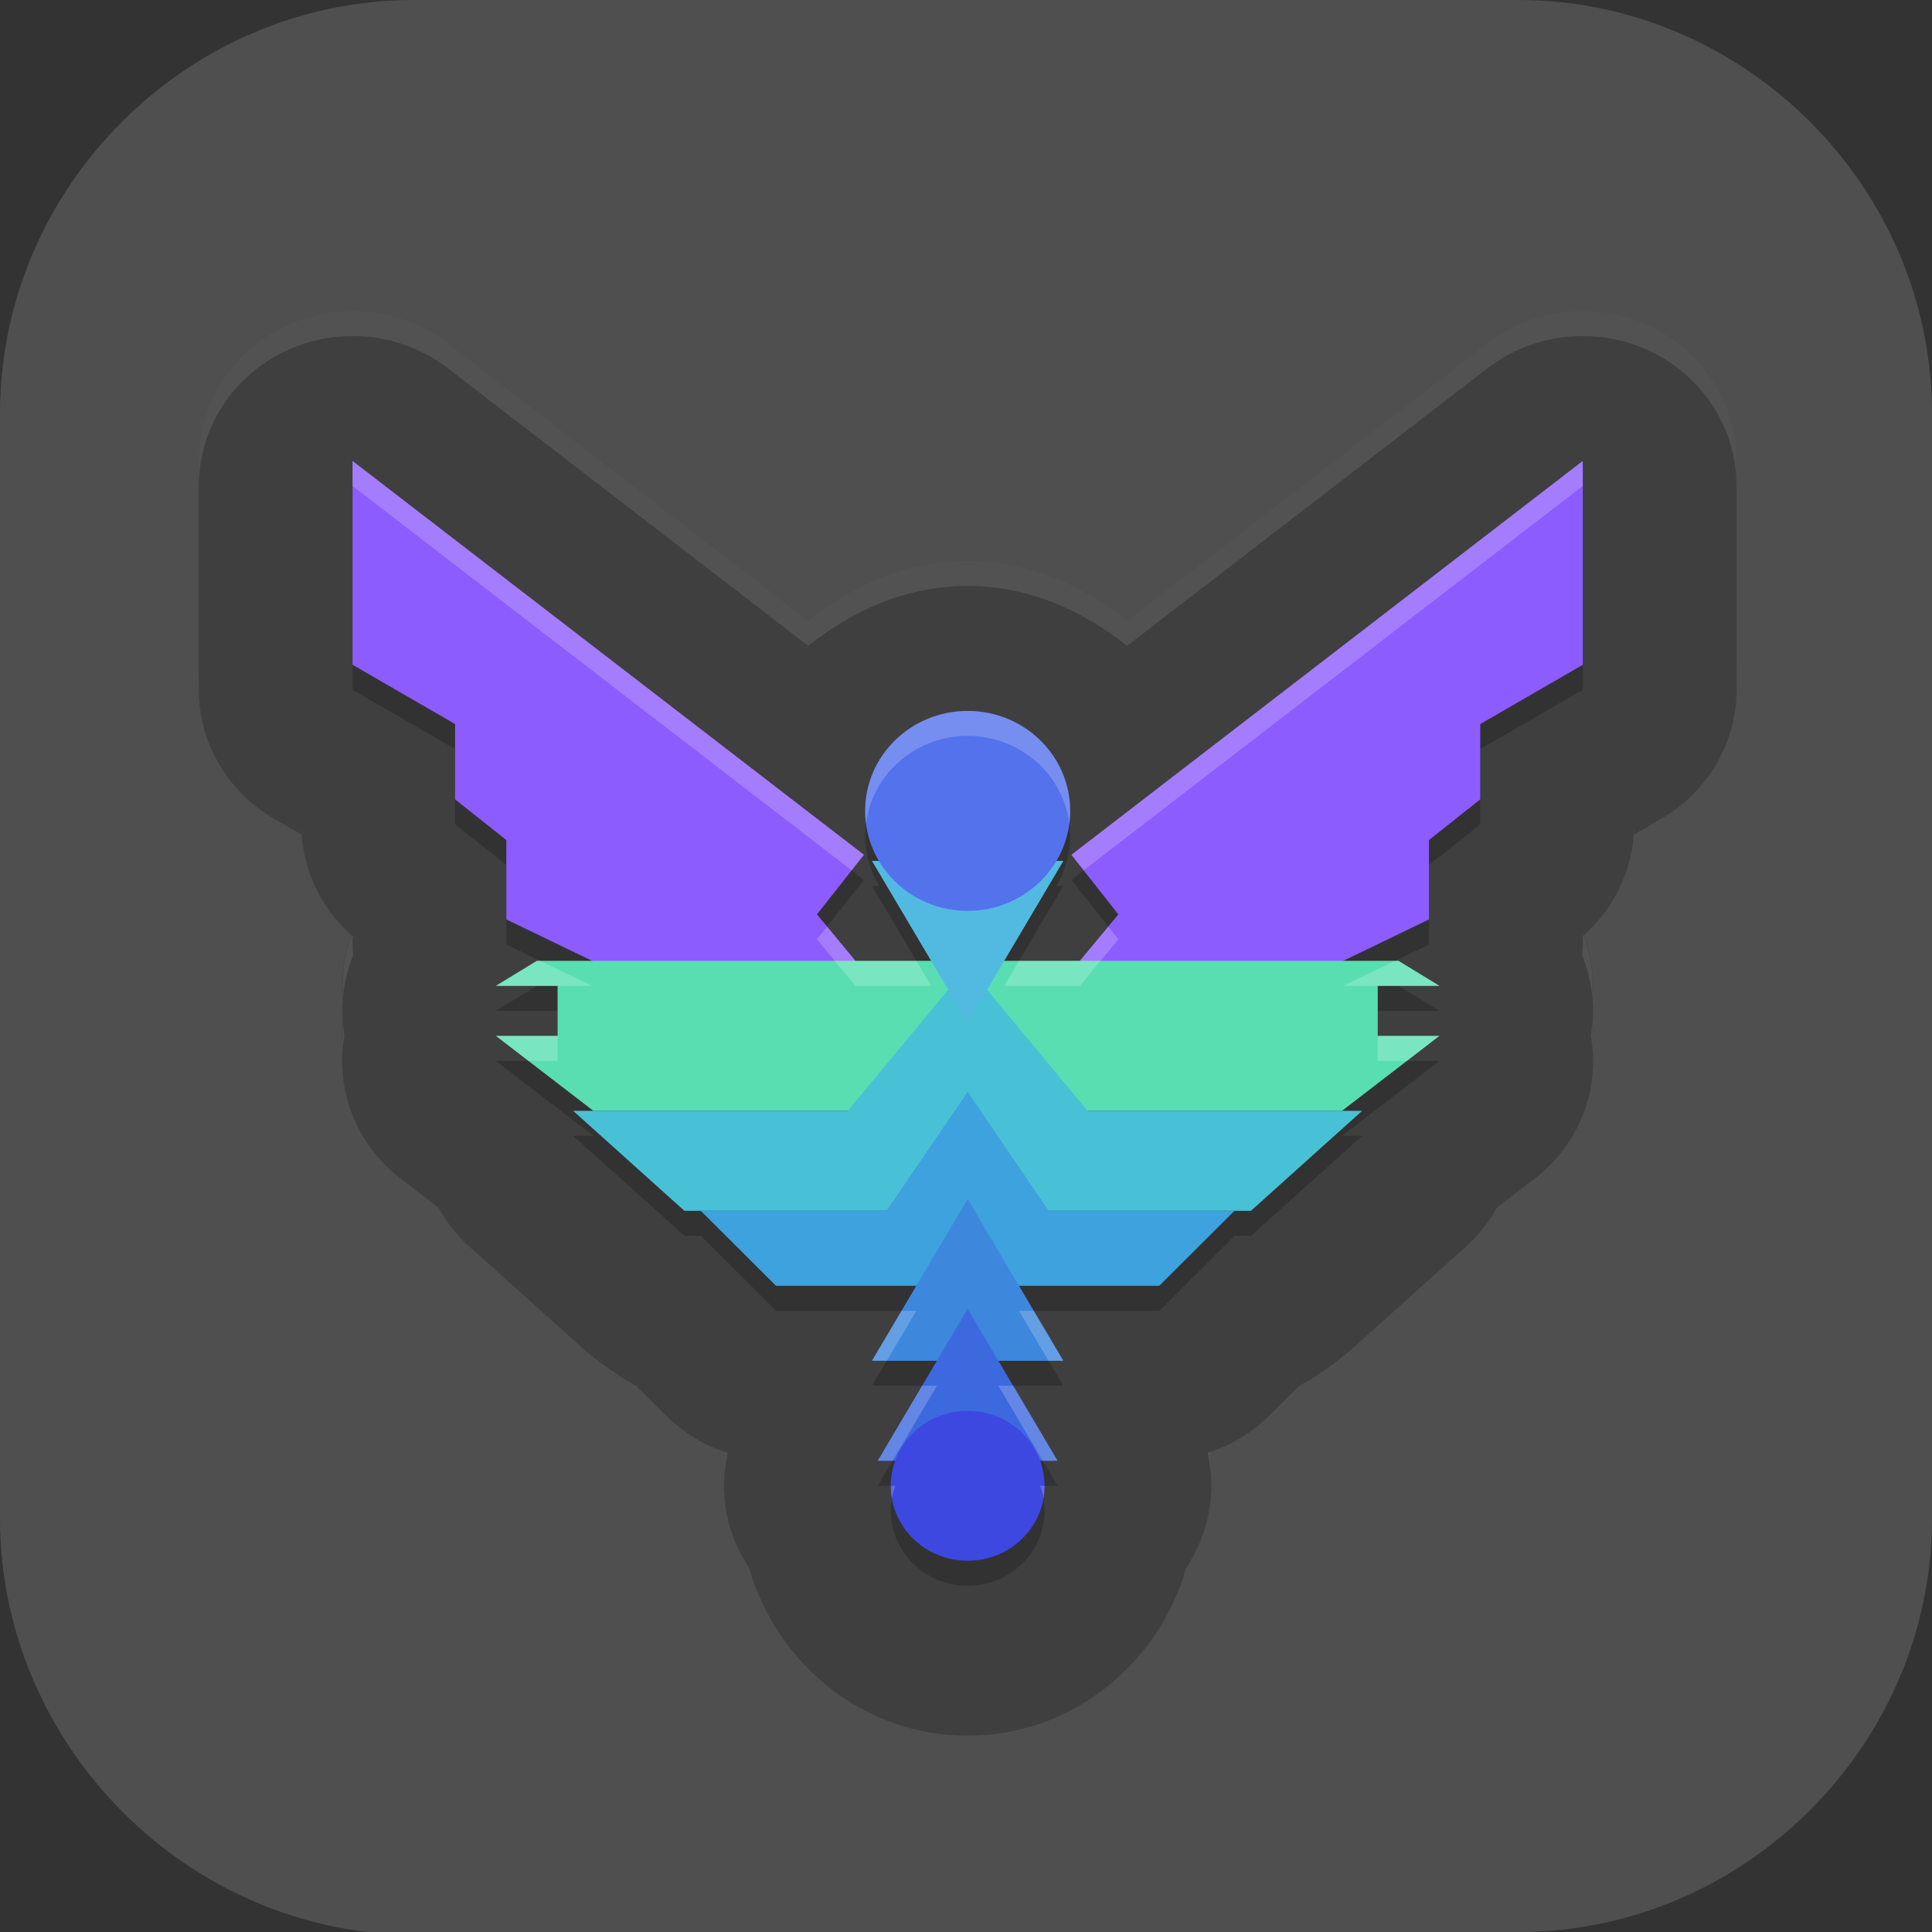 <?xml version="1.0" encoding="UTF-8" standalone="no"?>
<svg
   id="_图层_1"
   version="1.1"
   viewBox="0 0 64 64" width="32" height="32"
   sodipodi:docname="oolite.svg"
   xml:space="preserve"
   inkscape:version="1.4 (e7c3feb100, 2024-10-09)"
   xmlns:inkscape="http://www.inkscape.org/namespaces/inkscape"
   xmlns:sodipodi="http://sodipodi.sourceforge.net/DTD/sodipodi-0.dtd"
   xmlns="http://www.w3.org/2000/svg"
   xmlns:svg="http://www.w3.org/2000/svg"><rect x="0" y="0" width="64" height="64" fill="#333333" stroke="none"/><sodipodi:namedview
     id="namedview26"
     pagecolor="#505050"
     bordercolor="#eeeeee"
     borderopacity="1"
     inkscape:showpageshadow="0"
     inkscape:pageopacity="0"
     inkscape:pagecheckerboard="0"
     inkscape:deskcolor="#505050"
     inkscape:zoom="10.6875"
     inkscape:cx="32"
     inkscape:cy="32"
     inkscape:window-width="1920"
     inkscape:window-height="939"
     inkscape:window-x="0"
     inkscape:window-y="34"
     inkscape:window-maximized="1"
     inkscape:current-layer="_图层_1"
     showguides="true"><sodipodi:guide
       position="24.129,43.689"
       orientation="1,0"
       id="guide47"
       inkscape:locked="false" /><sodipodi:guide
       position="39.991,54.529"
       orientation="1,0"
       id="guide48"
       inkscape:locked="false" /><sodipodi:guide
       position="31.295,46.979"
       orientation="0,-1"
       id="guide49"
       inkscape:locked="false" /><sodipodi:guide
       position="22.408,30.744"
       orientation="0,-1"
       id="guide50"
       inkscape:locked="false" /></sodipodi:namedview><!-- Generator: Adobe Illustrator 29.0.1, SVG Export Plug-In . SVG Version: 2.1.0 Build 192)  --><defs
     id="defs6"><style
       id="style1">
      .st0 {
        fill-opacity: .5;
      }

      .st0, .st1, .st2, .st3, .st4, .st5, .st6, .st7 {
        fill: #fff;
      }

      .st8 {
        fill: #133c9a;
      }

      .st2, .st9 {
        display: none;
      }

      .st3 {
        fill-opacity: .2;
      }

      .st4 {
        fill-opacity: .9;
      }

      .st10 {
        fill: #3370ff;
      }

      .st11 {
        fill: url(#_未命名的渐变_3);
      }

      .st12 {
        fill: url(#_未命名的渐变);
      }

      .st5 {
        fill-opacity: .3;
      }

      .st6 {
        fill-opacity: 0;
      }

      .st7 {
        fill-opacity: .7;
      }

      .st13 {
        fill: #00d6b9;
      }

      .st14 {
        fill: url(#_未命名的渐变_2);
      }
    </style><radialGradient
       id="_未命名的渐变"
       data-name="未命名的渐变"
       cx="123.9"
       cy="-40.2"
       fx="123.9"
       fy="-40.2"
       r="59.4"
       gradientTransform="translate(-26.8 25.5) scale(.6 -.7)"
       gradientUnits="userSpaceOnUse"><stop
         offset="0"
         stop-color="#db202e"
         id="stop1" /><stop
         offset="1"
         stop-color="#e01b24"
         id="stop2" /></radialGradient><radialGradient
       id="_未命名的渐变_2"
       data-name="未命名的渐变 2"
       cx="67.6"
       cy="26.8"
       fx="67.6"
       fy="26.8"
       r="105.2"
       gradientTransform="translate(-26.6 25.3) scale(.6 -.7)"
       gradientUnits="userSpaceOnUse"><stop
         offset="0"
         stop-color="#ffb648"
         id="stop3" /><stop
         offset="1"
         stop-color="#ff7800"
         stop-opacity="0"
         id="stop4" /></radialGradient><radialGradient
       id="_未命名的渐变_3"
       data-name="未命名的渐变 3"
       cx="61.7"
       cy="18.6"
       fx="61.7"
       fy="18.6"
       r="68"
       gradientTransform="translate(-26.8 25.8) scale(.6 -.7)"
       gradientUnits="userSpaceOnUse"><stop
         offset="0"
         stop-color="#c64600"
         id="stop5" /><stop
         offset="1"
         stop-color="#a51d2d"
         id="stop6" /></radialGradient></defs><path
     class="st1"
     d="M47.5,64.1H13.8c-7.6,0-13.8-6.3-13.8-13.8V13.7C0,6.2,6.2,0,13.7,0h36.6c7.5,0,13.7,6.2,13.7,13.7v36.6c0,7.5-6.2,13.7-13.7,13.7h-2.9.1Z"
     id="path6"
     style="fill:#4f4f4f;fill-opacity:1" /><g
     id="g58"
     transform="matrix(0.849,0,0,0.828,4.887,6.99)"><path
       style="opacity:0.2"
       d="M 7.809,5.004 C 4.572,5.108 2.001,7.761 2,11 v 8.156 c 7.294e-4,2.119 1.119,4.08 2.941,5.16 L 6,24.945 v -0.406 c -1.75e-4,1.806 0.813,3.517 2.215,4.656 L 8,29.02 v 0.324 c 0.003,0.145 0.01,0.289 0.023,0.434 -0.404,1.016 -0.523,2.124 -0.344,3.203 v 0.004 c -0.373,2.167 0.47,4.364 2.195,5.727 l 1.473,1.16 c 0.312,0.576 0.715,1.097 1.195,1.543 l 4.344,4 C 17.994,46.434 19.062,47 19.062,47 l 1.176,1.199 c 0.67,0.68 1.492,1.19 2.398,1.488 -0.354,1.583 -0.053,3.241 0.836,4.598 C 24.525,58.084 27.907,61 32,61 c 4.093,0 7.475,-2.916 8.527,-6.715 0.888,-1.357 1.19,-3.015 0.836,-4.598 0.906,-0.298 1.729,-0.809 2.398,-1.488 L 44.938,47 c 0,0 1.068,-0.566 2.176,-1.586 l 4.344,-4 c 0.48,-0.446 0.884,-0.967 1.195,-1.543 L 54.125,38.711 c 1.726,-1.363 2.568,-3.56 2.195,-5.727 v -0.004 c 0.18,-1.079 0.061,-2.187 -0.344,-3.203 0.013,-0.144 0.021,-0.289 0.023,-0.434 V 29.019 l -0.215,0.176 C 57.187,28.056 58,26.345 58,24.539 v 0.406 l 1.059,-0.629 C 60.881,23.236 61.999,21.275 62,19.156 V 11 C 61.999,7.761 59.428,5.108 56.191,5.004 54.777,4.959 53.392,5.416 52.281,6.293 L 38.219,17.398 C 36.489,15.976 34.373,15 32,15 c -2.373,0 -4.489,0.976 -6.219,2.398 L 11.719,6.293 C 10.608,5.416 9.223,4.959 7.809,5.004 Z"
       id="path1" /><path
       style="fill:#3f3f3f"
       d="M 7.809,4.004 C 4.572,4.108 2.001,6.761 2,10 v 8.156 c 7.294e-4,2.119 1.119,4.08 2.941,5.16 L 6,23.945 v -0.406 c -1.75e-4,1.806 0.813,3.517 2.215,4.656 L 8,28.02 v 0.324 c 0.003,0.145 0.01,0.289 0.023,0.434 -0.404,1.016 -0.523,2.124 -0.344,3.203 v 0.004 c -0.373,2.167 0.47,4.364 2.195,5.727 l 1.473,1.16 c 0.312,0.576 0.715,1.097 1.195,1.543 l 4.344,4 C 17.994,45.434 19.062,46 19.062,46 l 1.176,1.199 c 0.67,0.68 1.492,1.19 2.398,1.488 -0.354,1.583 -0.053,3.241 0.836,4.598 C 24.525,57.084 27.907,60 32,60 c 4.093,0 7.475,-2.916 8.527,-6.715 0.888,-1.357 1.19,-3.015 0.836,-4.598 0.906,-0.298 1.729,-0.809 2.398,-1.488 L 44.938,46 c 0,0 1.068,-0.566 2.176,-1.586 l 4.344,-4 c 0.48,-0.446 0.884,-0.967 1.195,-1.543 L 54.125,37.711 c 1.726,-1.363 2.568,-3.56 2.195,-5.727 v -0.004 c 0.18,-1.079 0.061,-2.187 -0.344,-3.203 0.013,-0.144 0.021,-0.289 0.023,-0.434 V 28.019 l -0.215,0.176 C 57.187,27.056 58,25.345 58,23.539 v 0.406 l 1.059,-0.629 C 60.881,22.236 61.999,20.275 62,18.156 V 10 C 61.999,6.761 59.428,4.108 56.191,4.004 54.777,3.959 53.392,4.416 52.281,5.293 L 38.219,16.398 C 36.489,14.976 34.373,14 32,14 c -2.373,0 -4.489,0.976 -6.219,2.398 L 11.719,5.293 C 10.608,4.416 9.223,3.959 7.809,4.004 Z"
       id="path2" /><path
       style="opacity:0.2"
       d="m 8,11 v 8.156 l 4,2.371 v 3.012 l 2,1.625 V 29.344 L 17.348,31 H 15.188 l -1.598,1 H 16 v 2 h -2.41 l 3.805,3 h -0.789 l 4.344,4 h 0.637 l 2.938,3 h 5.473 l -1.73,3 h 2.535 L 30.246,47.961 28.492,51 h 0.684 A 3,3 0 0 0 29,52 a 3,3 0 0 0 3,3 3,3 0 0 0 3,-3 3,3 0 0 0 -0.176,-1 h 0.684 L 33.754,47.961 33.199,47 h 2.535 l -1.73,-3 h 5.473 l 2.938,-3 h 0.637 l 4.344,-4 h -0.789 l 3.805,-3 H 48 v -2 h 2.41 L 48.812,31 H 46.652 L 50,29.344 v -3.18 l 2,-1.625 V 21.527 L 56,19.156 V 11 L 36.047,26.758 37.879,29.141 36.375,31 H 33.426 L 33.867,30.234 35.734,27 H 35.461 A 4,4 0 0 0 36,25 a 4,4 0 0 0 -4,-4 4,4 0 0 0 -4,4 4,4 0 0 0 0.543,2 H 28.266 L 30.133,30.234 30.574,31 H 27.625 l -1.504,-1.859 1.832,-2.383 z"
       id="path3" /><path
       style="fill:#8d5cfe"
       d="M 36.048,25.756 37.88,28.141 35.164,31.5 h 8.456 l 6.38,-3.158 v -3.176 l 2,-1.628 v -3.012 l 4,-2.371 V 10 Z"
       id="path4-6" /><path
       style="fill:#8d5cfe"
       d="M 27.952,25.756 26.12,28.141 28.836,31.5 H 20.38 L 14,28.342 v -3.176 l -2,-1.628 V 20.526 L 8,18.154 V 10 Z"
       id="path5" /><path
       style="fill:#59deb1"
       d="m 15.187,30 -1.596,1 H 16 v 2 h -2.409 l 3.804,3 H 32 46.605 L 50.409,33 H 48 v -2 h 2.409 L 48.813,30 H 32 Z"
       id="path6-1" /><path
       style="fill:#48c1d6"
       d="M 32,30.219 27.322,36 H 16.607 l 4.341,4 h 11.052 11.052 l 4.341,-4 H 36.678 Z"
       id="path7" /><path
       style="fill:#3ea2de"
       d="M 32,35.236 28.835,40 h -7.248 l 2.936,3 h 7.476 7.476 l 2.936,-3 h -7.248 z"
       id="path8" /><path
       style="fill:#3d87dd"
       d="m 32,39.532 1.867,3.234 L 35.735,46 H 32 28.265 l 1.867,-3.234 z"
       id="path9" /><path
       style="fill:#3d69df"
       d="M 32,43.922 33.754,46.961 35.509,50 32,50 h -3.509 l 1.754,-3.039 z"
       id="path10" /><circle
       style="fill:#3d48e1"
       cx="32"
       cy="51"
       r="3"
       id="circle10" /><path
       style="fill:#52bae1"
       d="M 32,32.468 30.133,29.234 28.265,26 H 32 35.735 l -1.867,3.234 z"
       id="path11" /><circle
       style="fill:#5372ec"
       cx="32"
       cy="24"
       r="4"
       id="circle11" /><path
       style="opacity:0.1;fill:#ffffff"
       d="M 7.809,4.004 C 4.572,4.108 2.001,6.761 2,10 v 1 C 2.001,7.761 4.572,5.108 7.809,5.004 9.223,4.959 10.608,5.416 11.719,6.293 L 25.781,17.398 C 27.511,15.976 29.627,15 32,15 c 2.373,0 4.489,0.976 6.219,2.398 L 52.281,6.293 C 53.392,5.416 54.777,4.959 56.191,5.004 59.428,5.108 61.999,7.761 62,11 V 10 C 61.999,6.761 59.428,4.108 56.191,4.004 54.777,3.959 53.392,4.416 52.281,5.293 L 38.219,16.398 C 36.489,14.976 34.373,14 32,14 c -2.373,0 -4.489,0.976 -6.219,2.398 L 11.719,5.293 C 10.608,4.416 9.223,3.959 7.809,4.004 Z M 7.963,28.967 C 7.676,29.765 7.564,30.61 7.629,31.453 7.681,30.881 7.809,30.316 8.023,29.777 8.01,29.633 8.003,29.489 8,29.344 v -0.324 l 0.215,0.176 C 8.126,29.123 8.047,29.043 7.963,28.967 Z m 48.074,0 c -0.084,0.076 -0.163,0.157 -0.252,0.229 L 56,29.02 v 0.324 c -0.003,0.145 -0.01,0.289 -0.023,0.434 0.214,0.539 0.343,1.104 0.395,1.676 0.065,-0.843 -0.047,-1.688 -0.334,-2.486 z M 7.631,32.465 c -0.033,0.364 -0.043,0.726 -0.01,1.084 0.014,-0.188 0.026,-0.376 0.059,-0.564 v -0.004 c -0.028,-0.171 -0.035,-0.343 -0.049,-0.516 z m 48.738,0 c -0.014,0.172 -0.02,0.344 -0.049,0.516 v 0.004 c 0.032,0.188 0.044,0.376 0.059,0.564 0.033,-0.358 0.023,-0.72 -0.01,-1.084 z M 22.51,49.637 c -0.018,0.298 -0.018,0.595 0.008,0.891 0.022,-0.281 0.057,-0.561 0.119,-0.84 -0.043,-0.014 -0.084,-0.035 -0.127,-0.051 z m 18.98,0 c -0.043,0.015 -0.083,0.036 -0.127,0.051 0.062,0.278 0.097,0.559 0.119,0.84 0.026,-0.295 0.026,-0.593 0.008,-0.891 z"
       id="path12" /><path
       style="opacity:0.2;fill:#ffffff"
       d="m 8,10 v 1 l 19.473,15.379 0.479,-0.623 z M 56,10 36.049,25.756 36.527,26.379 56,11 Z M 32,20 a 4,4 0 0 0 -4,4 4,4 0 0 0 0.037,0.498 A 4,4 0 0 1 32,21 4,4 0 0 1 35.967,24.508 4,4 0 0 0 36,24 4,4 0 0 0 32,20 Z M 26.514,28.627 26.119,29.141 27.623,31 h 2.951 L 30.133,30.234 29.998,30 h -2.375 z m 10.973,0 L 36.377,30 h -2.375 L 33.867,30.234 33.426,31 h 2.951 l 1.504,-1.859 z M 15.188,30 13.592,31 H 15.188 16 17.35 l -2.02,-1 z m 33.482,0 -2.02,1 H 48 48.812 50.408 L 48.812,30 Z m -35.078,3 1.268,1 H 16 V 33 Z M 48,33 v 1 h 1.141 l 1.268,-1 z m -18.58,11 -1.154,2 h 0.578 l 1.154,-2 z m 4.582,0 1.154,2 h 0.578 l -1.154,-2 z m -3.779,3 -1.732,3 h 0.578 L 30.246,47.961 30.801,47 Z m 2.977,0 0.555,0.961 L 34.932,50 h 0.578 L 33.777,47 Z M 29,51 A 3,3 0 0 0 29.047,51.504 3,3 0 0 1 29.176,51 Z m 5.826,0 A 3,3 0 0 1 34.957,51.514 3,3 0 0 0 35,51 Z"
       id="path13" /></g></svg>
